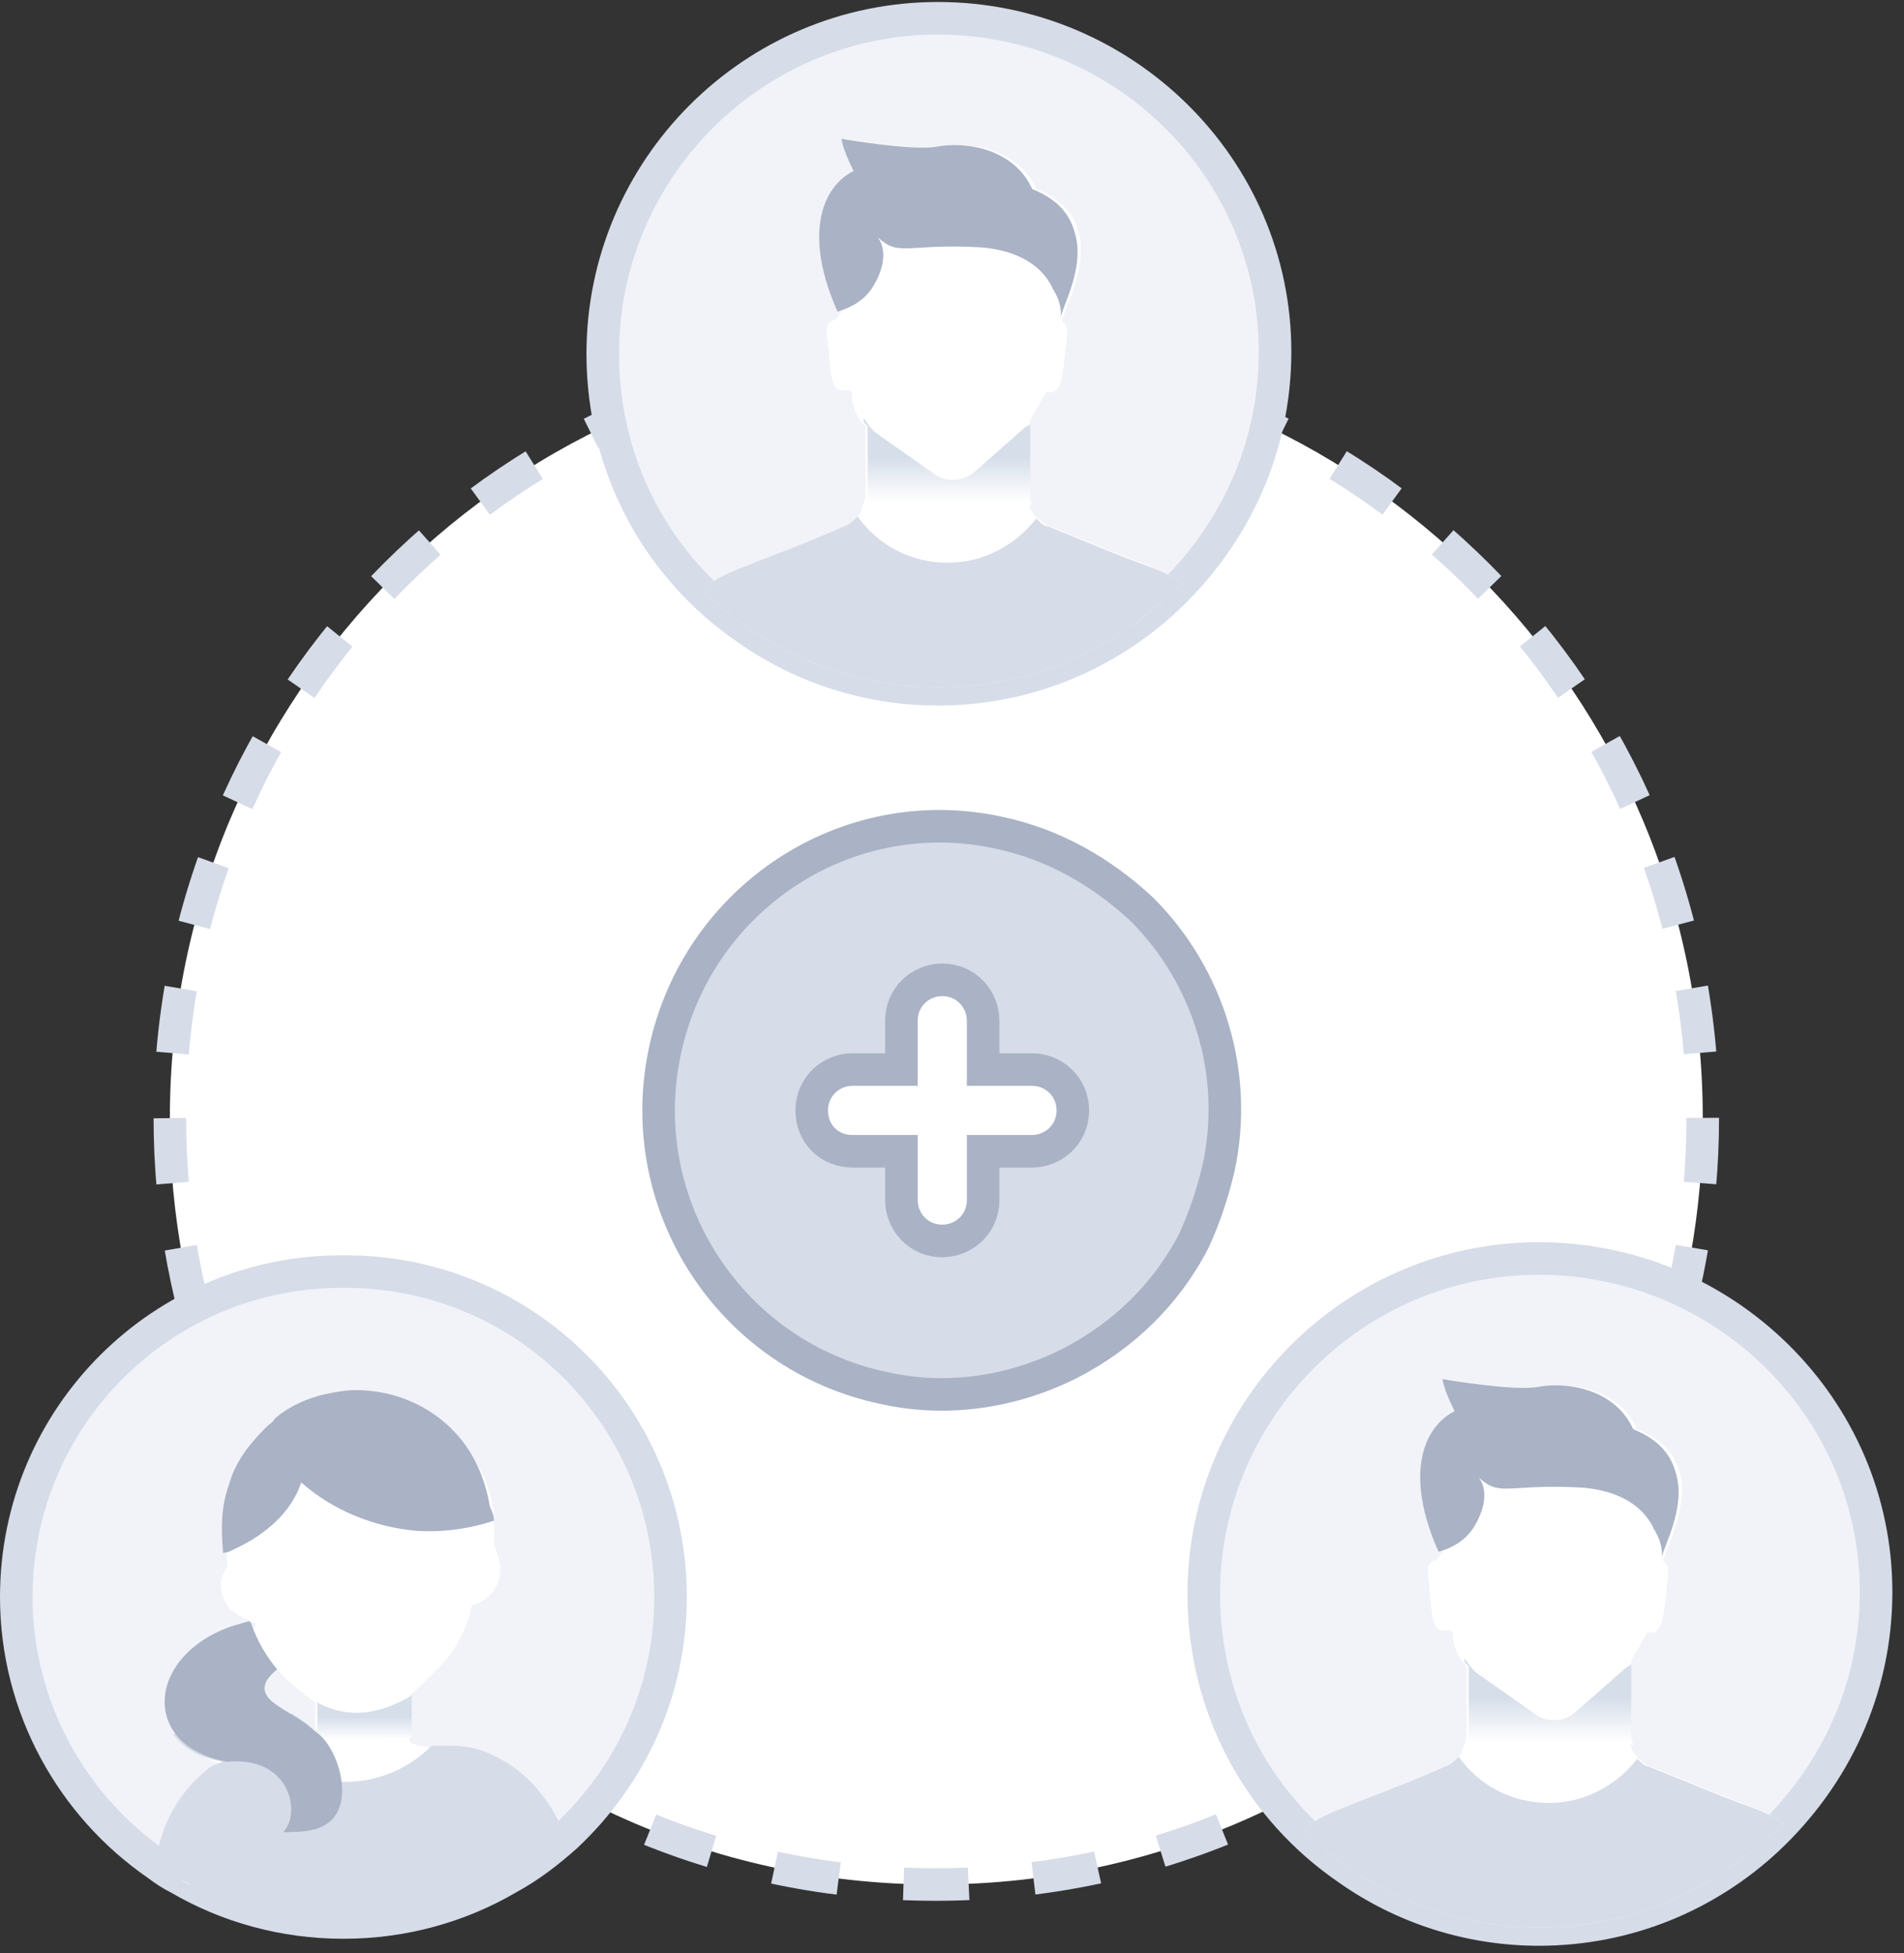 <svg width="117" height="120" viewBox="0 0 117 120" fill="none" xmlns="http://www.w3.org/2000/svg">
<rect x="0" y="0" width="117" height="120" fill="#333333" stroke="none"/>
<path d="M104.634 68.691C104.634 80.205 100.53 90.678 93.671 98.885C85.035 109.235 72.051 115.788 57.475 115.788C43.511 115.788 31.017 109.725 22.381 100.11C14.971 91.78 10.438 80.756 10.438 68.691C10.438 42.661 31.507 21.593 57.536 21.593C83.565 21.593 104.634 42.661 104.634 68.691Z" fill="white" stroke="#D6DCE8" stroke-width="2" stroke-miterlimit="10" stroke-dasharray="4 4"/>
<path d="M74.878 71.78C74.523 73.291 73.989 74.891 73.367 76.224C71.678 79.512 69.012 82.09 65.724 83.778C62.346 85.467 58.347 86.178 54.347 85.29C44.926 83.334 38.882 74.091 40.838 64.67C42.793 55.248 51.947 49.116 61.368 51.16C64.746 51.871 67.679 53.56 70.168 55.871C74.345 60.048 76.122 66.092 74.878 71.78Z" fill="#D6DCE8" stroke="#AAB2C5" stroke-width="2" stroke-miterlimit="10"/>
<path d="M63.413 65.714H60.413V62.714C60.413 61.401 59.381 60.203 57.902 60.203C56.589 60.203 55.391 61.235 55.391 62.714V65.714H52.392C51.078 65.714 49.881 66.746 49.881 68.225C49.881 68.909 50.124 69.549 50.596 70.02C51.068 70.492 51.708 70.736 52.392 70.736H55.391V73.735C55.391 75.048 56.423 76.246 57.902 76.246C59.216 76.246 60.413 75.214 60.413 73.735V70.736H63.413C64.726 70.736 65.924 69.704 65.924 68.225C65.924 66.746 64.726 65.714 63.413 65.714Z" fill="white" stroke="#AAB2C5" stroke-width="2"/>
<path d="M78.352 21.613C78.352 27.168 76.132 32.105 72.679 35.809C72.432 36.179 72.062 36.426 71.692 36.672C67.992 40.129 63.059 42.227 57.633 42.227C53.317 42.227 49.247 40.869 45.917 38.524C44.931 37.907 44.068 37.043 43.204 36.302C39.381 32.599 37.038 27.415 37.038 21.613C37.038 10.258 46.287 1 57.633 1C69.102 1 78.352 10.258 78.352 21.613Z" fill="#E9F0F8"/>
<path d="M78.352 21.612C78.352 27.661 75.762 32.968 71.692 36.795C67.992 40.251 63.059 42.349 57.633 42.349C53.317 42.349 49.247 40.992 45.917 38.646C40.491 34.943 37.038 28.772 37.038 21.736C37.038 10.38 46.287 1.122 57.633 1.122C68.979 1.122 78.352 10.256 78.352 21.612Z" fill="#F1F3F9" stroke="#D6DCE8" stroke-width="2" stroke-miterlimit="10"/>
<path d="M72.679 35.809C72.432 36.179 72.062 36.426 71.692 36.673C67.993 40.129 63.06 42.227 57.633 42.227C53.317 42.227 49.248 40.869 45.918 38.524C44.931 37.907 44.068 37.043 43.205 36.302C43.698 35.685 44.438 35.315 46.041 34.698L46.658 34.451C47.891 33.957 49.617 33.34 51.837 32.352C52.207 32.229 52.454 31.982 52.7 31.735C52.824 31.612 52.947 31.488 52.947 31.241C53.071 30.995 53.194 30.624 53.194 30.377V26.181C53.071 26.057 53.071 26.057 52.947 25.934C52.577 25.44 52.331 24.823 52.331 24.082L52.084 23.959C50.974 24.206 51.097 23.095 50.851 20.873C50.727 20.009 50.851 19.762 51.344 19.639L51.714 19.145C50.974 17.417 50.604 15.812 50.604 14.578C50.604 12.479 51.467 11.122 52.7 10.505C51.961 9.023 51.961 8.53 51.961 8.53C51.961 8.53 56.277 9.27 57.757 9.023C59.607 8.653 62.566 9.147 63.676 11.615C65.526 12.356 66.143 13.467 66.389 14.701C66.636 16.676 65.526 18.775 65.28 19.639V19.762C65.526 19.886 65.65 20.132 65.526 20.996C65.28 23.095 65.28 24.329 64.293 24.082L63.306 25.81C63.306 26.057 63.306 26.057 63.183 26.181C63.183 26.551 63.183 27.168 63.183 30.501C63.183 30.871 63.306 31.365 63.553 31.612C63.676 31.735 63.676 31.859 63.8 31.859C64.046 32.105 64.293 32.352 64.54 32.352C67.006 33.34 68.733 34.08 70.089 34.574C71.322 35.068 72.186 35.438 72.679 35.809Z" fill="white"/>
<path d="M72.679 35.808C72.432 36.179 72.062 36.426 71.692 36.672C67.993 40.129 63.06 42.227 57.633 42.227C53.317 42.227 49.248 40.869 45.918 38.524C44.931 37.907 44.068 37.043 43.205 36.302C43.698 35.685 44.438 35.315 46.041 34.697L46.658 34.451C47.891 33.957 49.617 33.34 51.837 32.352C52.207 32.229 52.454 31.982 52.7 31.735C53.934 33.463 55.907 34.574 58.25 34.574C60.47 34.574 62.443 33.463 63.676 31.858C63.923 32.105 64.17 32.352 64.416 32.352C66.883 33.34 68.609 34.08 69.966 34.574C71.322 35.068 72.186 35.438 72.679 35.808Z" fill="#D6DCE8"/>
<path d="M65.156 19.515C65.28 19.021 65.033 18.281 64.786 17.91C64.786 17.787 64.663 17.787 64.663 17.664C63.8 15.936 61.95 15.318 60.224 15.195C55.66 14.948 55.291 15.812 53.934 14.578C54.427 15.195 54.427 16.306 53.687 17.54C53.194 18.404 52.331 18.898 51.468 19.145C49.371 14.454 50.481 11.492 52.454 10.505C51.714 9.023 51.714 8.53 51.714 8.53C51.714 8.53 56.03 9.27 57.51 9.023C59.36 8.653 62.32 9.147 63.43 11.615C65.28 12.356 65.896 13.467 66.143 14.701C66.513 16.553 65.403 18.651 65.156 19.515Z" fill="#AAB2C5"/>
<path d="M53.317 30.377V26.18C53.194 26.057 53.194 26.057 53.07 25.934V25.687C53.317 26.057 53.564 26.427 53.934 26.674L57.263 29.02C58.003 29.637 59.113 29.637 59.853 29.02L62.936 26.304C63.059 26.18 63.183 26.18 63.306 26.057C63.306 26.427 63.306 27.044 63.306 30.377C63.306 30.624 63.306 30.748 63.429 30.994H53.317C53.194 30.748 53.317 30.624 53.317 30.377Z" fill="url(#paint0_linear)"/>
<path d="M115.285 97.815C115.285 103.37 113.065 108.307 109.612 112.01C109.365 112.381 108.995 112.628 108.625 112.874C104.925 116.331 99.993 118.429 94.566 118.429C90.25 118.429 86.18 117.071 82.85 114.726C81.864 114.109 81.001 113.245 80.137 112.504C76.314 108.801 73.971 103.617 73.971 97.815C73.971 86.46 83.221 77.202 94.566 77.202C106.035 77.202 115.285 86.46 115.285 97.815Z" fill="#E9F0F8"/>
<path d="M115.285 97.814C115.285 103.863 112.695 109.17 108.625 112.997C104.925 116.453 99.993 118.551 94.566 118.551C90.25 118.551 86.18 117.194 82.85 114.848C77.424 111.145 73.971 104.974 73.971 97.938C73.971 86.582 83.221 77.324 94.566 77.324C105.912 77.324 115.285 86.458 115.285 97.814Z" fill="#F1F3F9" stroke="#D6DCE8" stroke-width="2" stroke-miterlimit="10"/>
<path d="M109.613 112.01C109.366 112.381 108.996 112.628 108.626 112.874C104.927 116.331 99.994 118.429 94.568 118.429C90.251 118.429 86.181 117.071 82.852 114.726C81.865 114.109 81.002 113.245 80.139 112.504C80.632 111.887 81.372 111.517 82.975 110.9L83.592 110.653C84.825 110.159 86.552 109.542 88.771 108.554C89.141 108.431 89.388 108.184 89.635 107.937C89.758 107.814 89.881 107.69 89.881 107.443C90.005 107.197 90.128 106.826 90.128 106.579V102.383C90.005 102.259 90.005 102.259 89.881 102.136C89.511 101.642 89.265 101.025 89.265 100.284L89.018 100.161C87.908 100.408 88.031 99.297 87.785 97.075C87.661 96.211 87.785 95.964 88.278 95.841L88.648 95.347C87.908 93.619 87.538 92.014 87.538 90.78C87.538 88.681 88.401 87.324 89.635 86.706C88.895 85.225 88.895 84.731 88.895 84.731C88.895 84.731 93.211 85.472 94.691 85.225C96.541 84.855 99.501 85.349 100.61 87.817C102.46 88.558 103.077 89.669 103.324 90.903C103.57 92.878 102.46 94.977 102.214 95.841V95.964C102.46 96.087 102.584 96.334 102.46 97.198C102.214 99.297 102.214 100.531 101.227 100.284L100.24 102.012C100.24 102.259 100.24 102.259 100.117 102.383C100.117 102.753 100.117 103.37 100.117 106.703C100.117 107.073 100.24 107.567 100.487 107.814C100.61 107.937 100.61 108.061 100.734 108.061C100.98 108.307 101.227 108.554 101.474 108.554C103.94 109.542 105.667 110.282 107.023 110.776C108.257 111.27 109.12 111.64 109.613 112.01Z" fill="white"/>
<path d="M109.612 112.01C109.365 112.381 108.995 112.628 108.626 112.874C104.926 116.331 99.993 118.429 94.567 118.429C90.25 118.429 86.181 117.071 82.851 114.726C81.864 114.109 81.001 113.245 80.138 112.504C80.631 111.887 81.371 111.517 82.974 110.899L83.591 110.653C84.824 110.159 86.55 109.542 88.77 108.554C89.14 108.431 89.387 108.184 89.634 107.937C90.867 109.665 92.84 110.776 95.183 110.776C97.403 110.776 99.376 109.665 100.609 108.06C100.856 108.307 101.103 108.554 101.349 108.554C103.816 109.542 105.542 110.282 106.899 110.776C108.256 111.27 109.119 111.64 109.612 112.01Z" fill="#D6DCE8"/>
<path d="M102.09 95.717C102.213 95.223 101.966 94.483 101.72 94.112C101.72 93.989 101.596 93.989 101.596 93.866C100.733 92.138 98.883 91.52 97.157 91.397C92.594 91.15 92.224 92.014 90.867 90.78C91.36 91.397 91.36 92.508 90.62 93.742C90.127 94.606 89.264 95.1 88.401 95.347C86.304 90.656 87.414 87.694 89.387 86.706C88.647 85.225 88.647 84.731 88.647 84.731C88.647 84.731 92.963 85.472 94.443 85.225C96.293 84.855 99.253 85.349 100.363 87.817C102.213 88.558 102.829 89.669 103.076 90.903C103.446 92.755 102.336 94.853 102.09 95.717Z" fill="#AAB2C5"/>
<path d="M90.25 106.579V102.382C90.127 102.259 90.127 102.259 90.003 102.136V101.889C90.25 102.259 90.497 102.629 90.867 102.876L94.196 105.221C94.936 105.839 96.046 105.839 96.786 105.221L99.869 102.506C99.993 102.382 100.116 102.382 100.239 102.259C100.239 102.629 100.239 103.246 100.239 106.579C100.239 106.826 100.239 106.949 100.363 107.196H90.25C90.127 106.949 90.25 106.826 90.25 106.579Z" fill="url(#paint1_linear)"/>
<path d="M41.204 98.125C41.204 103.926 38.737 109.11 34.791 112.813C33.681 113.801 32.571 114.665 31.214 115.406C28.255 117.134 24.802 118.121 21.102 118.121C17.402 118.121 13.949 117.134 10.989 115.406C10.496 115.159 10.126 114.912 9.633 114.542C4.453 110.962 1 104.914 1 98.125C1 87.016 10.003 78.128 20.979 78.128C32.201 78.005 41.204 87.016 41.204 98.125Z" fill="#F1F3F9" stroke="#D6DCE8" stroke-width="2" stroke-miterlimit="10"/>
<path d="M17.032 102.568C17.279 102.815 17.526 103.185 17.896 103.432C18.142 103.679 18.389 103.802 18.636 104.049C18.759 104.172 19.006 104.296 19.129 104.419C19.129 104.419 19.252 104.419 19.252 104.543L19.375 104.666V106.394C19.375 106.394 19.375 106.394 19.252 106.271C19.129 106.147 18.882 106.024 18.759 105.901C18.512 105.777 18.266 105.53 18.019 105.407C17.896 105.407 17.896 105.283 17.772 105.283C16.909 104.79 16.169 104.296 16.169 103.679C16.292 103.432 16.539 103.062 17.032 102.568ZM34.188 112.115C33.448 110.511 32.448 108.986 30.721 108.122C29.858 107.752 28.871 107.382 27.885 107.382C27.638 107.382 27.268 107.382 27.022 107.382C26.898 107.382 26.775 107.382 26.652 107.382C25.295 107.258 25.172 107.011 25.172 107.011V104.172C26.035 103.432 26.898 102.568 27.638 101.704C28.255 100.84 28.748 99.852 28.995 98.618C30.105 98.371 30.845 97.384 30.721 96.149C30.721 95.656 30.351 95.162 30.351 94.668C30.351 94.421 30.351 94.174 30.351 93.927C30.351 93.804 30.351 93.557 30.351 93.434C30.351 93.31 30.351 93.063 30.351 92.94C30.228 92.076 29.981 91.212 29.488 90.224C28.008 87.509 25.295 85.781 22.089 85.781C21.472 85.781 20.855 85.904 20.239 86.028C19.129 86.275 18.019 86.768 17.156 87.509C17.032 87.632 16.786 87.756 16.662 88.003L16.539 88.126C15.552 89.114 14.689 90.224 14.319 91.582C13.826 92.94 13.826 94.298 13.949 95.656C13.949 95.656 13.949 95.656 13.949 95.779V95.902C13.949 96.149 14.073 96.149 13.949 96.273C13.949 96.396 13.826 96.396 13.826 96.519C13.579 96.89 13.456 97.384 13.703 98.124C14.196 99.359 14.936 99.235 15.799 99.852C15.799 99.852 15.676 99.852 15.676 99.976L14.812 100.223C10.866 101.457 9.51 104.79 11.236 106.888C11.853 107.629 12.839 108.246 14.319 108.616C13.949 108.616 13.579 108.863 13.333 109.11C11.606 110.468 10.496 112.566 10.249 114.541C10.249 114.664 10.249 114.788 10.249 114.911C10.743 115.158 11.113 115.528 11.606 115.775L30.918 115.324C32.151 114.583 32.696 114.011 33.806 113.024C33.683 112.407 34.311 112.239 34.188 112.115Z" fill="white"/>
<path d="M34.791 112.813C33.681 113.801 32.571 114.665 31.215 115.405C28.255 117.133 24.802 118.121 21.102 118.121C17.402 118.121 13.949 117.133 10.989 115.405C10.496 115.158 10.126 114.912 9.633 114.541C9.633 114.418 9.633 114.294 9.633 114.171C9.879 112.196 10.989 110.098 12.716 108.74C12.963 108.493 13.332 108.37 13.703 108.246C12.223 107.999 11.236 107.382 10.619 106.518H15.306C16.662 108.37 18.759 109.48 21.225 109.48C23.322 109.48 25.172 108.616 26.528 107.259C26.651 107.259 26.775 107.259 26.898 107.259C27.145 107.259 27.392 107.259 27.761 107.259C28.748 107.259 29.735 107.506 30.598 107.999C32.324 108.863 33.558 110.345 34.421 112.073C34.668 112.319 34.668 112.566 34.791 112.813Z" fill="#D6DCE8"/>
<path d="M25.295 104.173V106.765L17.526 107.012L17.896 105.284C18.019 105.284 18.019 105.407 18.142 105.407C18.389 105.531 18.636 105.777 18.882 105.901C19.006 106.024 19.129 106.148 19.376 106.271C19.376 106.271 19.499 106.271 19.499 106.395V104.667L19.376 104.543C20.732 105.284 22.582 105.777 25.295 104.173Z" fill="url(#paint2_linear)"/>
<path d="M30.351 93.434C28.871 93.928 27.145 94.175 25.541 94.051C22.952 93.804 20.485 92.817 18.512 91.089C17.895 92.94 16.292 94.298 14.442 95.162C14.196 95.286 13.949 95.409 13.702 95.409C13.702 95.409 13.702 95.409 13.702 95.286C13.579 93.928 13.579 92.57 14.072 91.212C14.442 89.855 15.306 88.744 16.292 87.756L16.415 87.633C16.539 87.509 16.785 87.386 16.909 87.139C17.772 86.398 18.882 85.905 19.992 85.658C20.608 85.534 21.225 85.411 21.842 85.411C25.048 85.411 27.885 87.139 29.241 89.855C29.734 90.842 29.981 91.829 30.104 92.57C30.351 93.064 30.351 93.311 30.351 93.434Z" fill="#AAB2C5"/>
<path d="M20.485 111.703C19.745 112.567 18.512 112.567 17.402 112.567C18.512 111.456 17.895 107.876 13.949 108.246C8.523 107.259 9.016 101.581 14.442 99.853L15.306 99.606L15.429 99.729C15.799 100.84 16.416 101.828 17.032 102.568C14.812 104.42 17.895 104.914 19.375 106.395C20.609 107.135 21.718 110.221 20.485 111.703Z" fill="#AAB2C5"/>
<defs>
<linearGradient id="paint0_linear" x1="58.23" y1="30.829" x2="58.23" y2="28.049" gradientUnits="userSpaceOnUse">
<stop stop-color="white"/>
<stop offset="0.991" stop-color="#D6DEEA"/>
</linearGradient>
<linearGradient id="paint1_linear" x1="95.163" y1="107.031" x2="95.163" y2="104.251" gradientUnits="userSpaceOnUse">
<stop stop-color="white"/>
<stop offset="0.991" stop-color="#D6DEEA"/>
</linearGradient>
<linearGradient id="paint2_linear" x1="21.396" y1="106.923" x2="21.396" y2="105.436" gradientUnits="userSpaceOnUse">
<stop stop-color="white"/>
<stop offset="0.991" stop-color="#D6DEEA"/>
</linearGradient>
</defs>
</svg>
